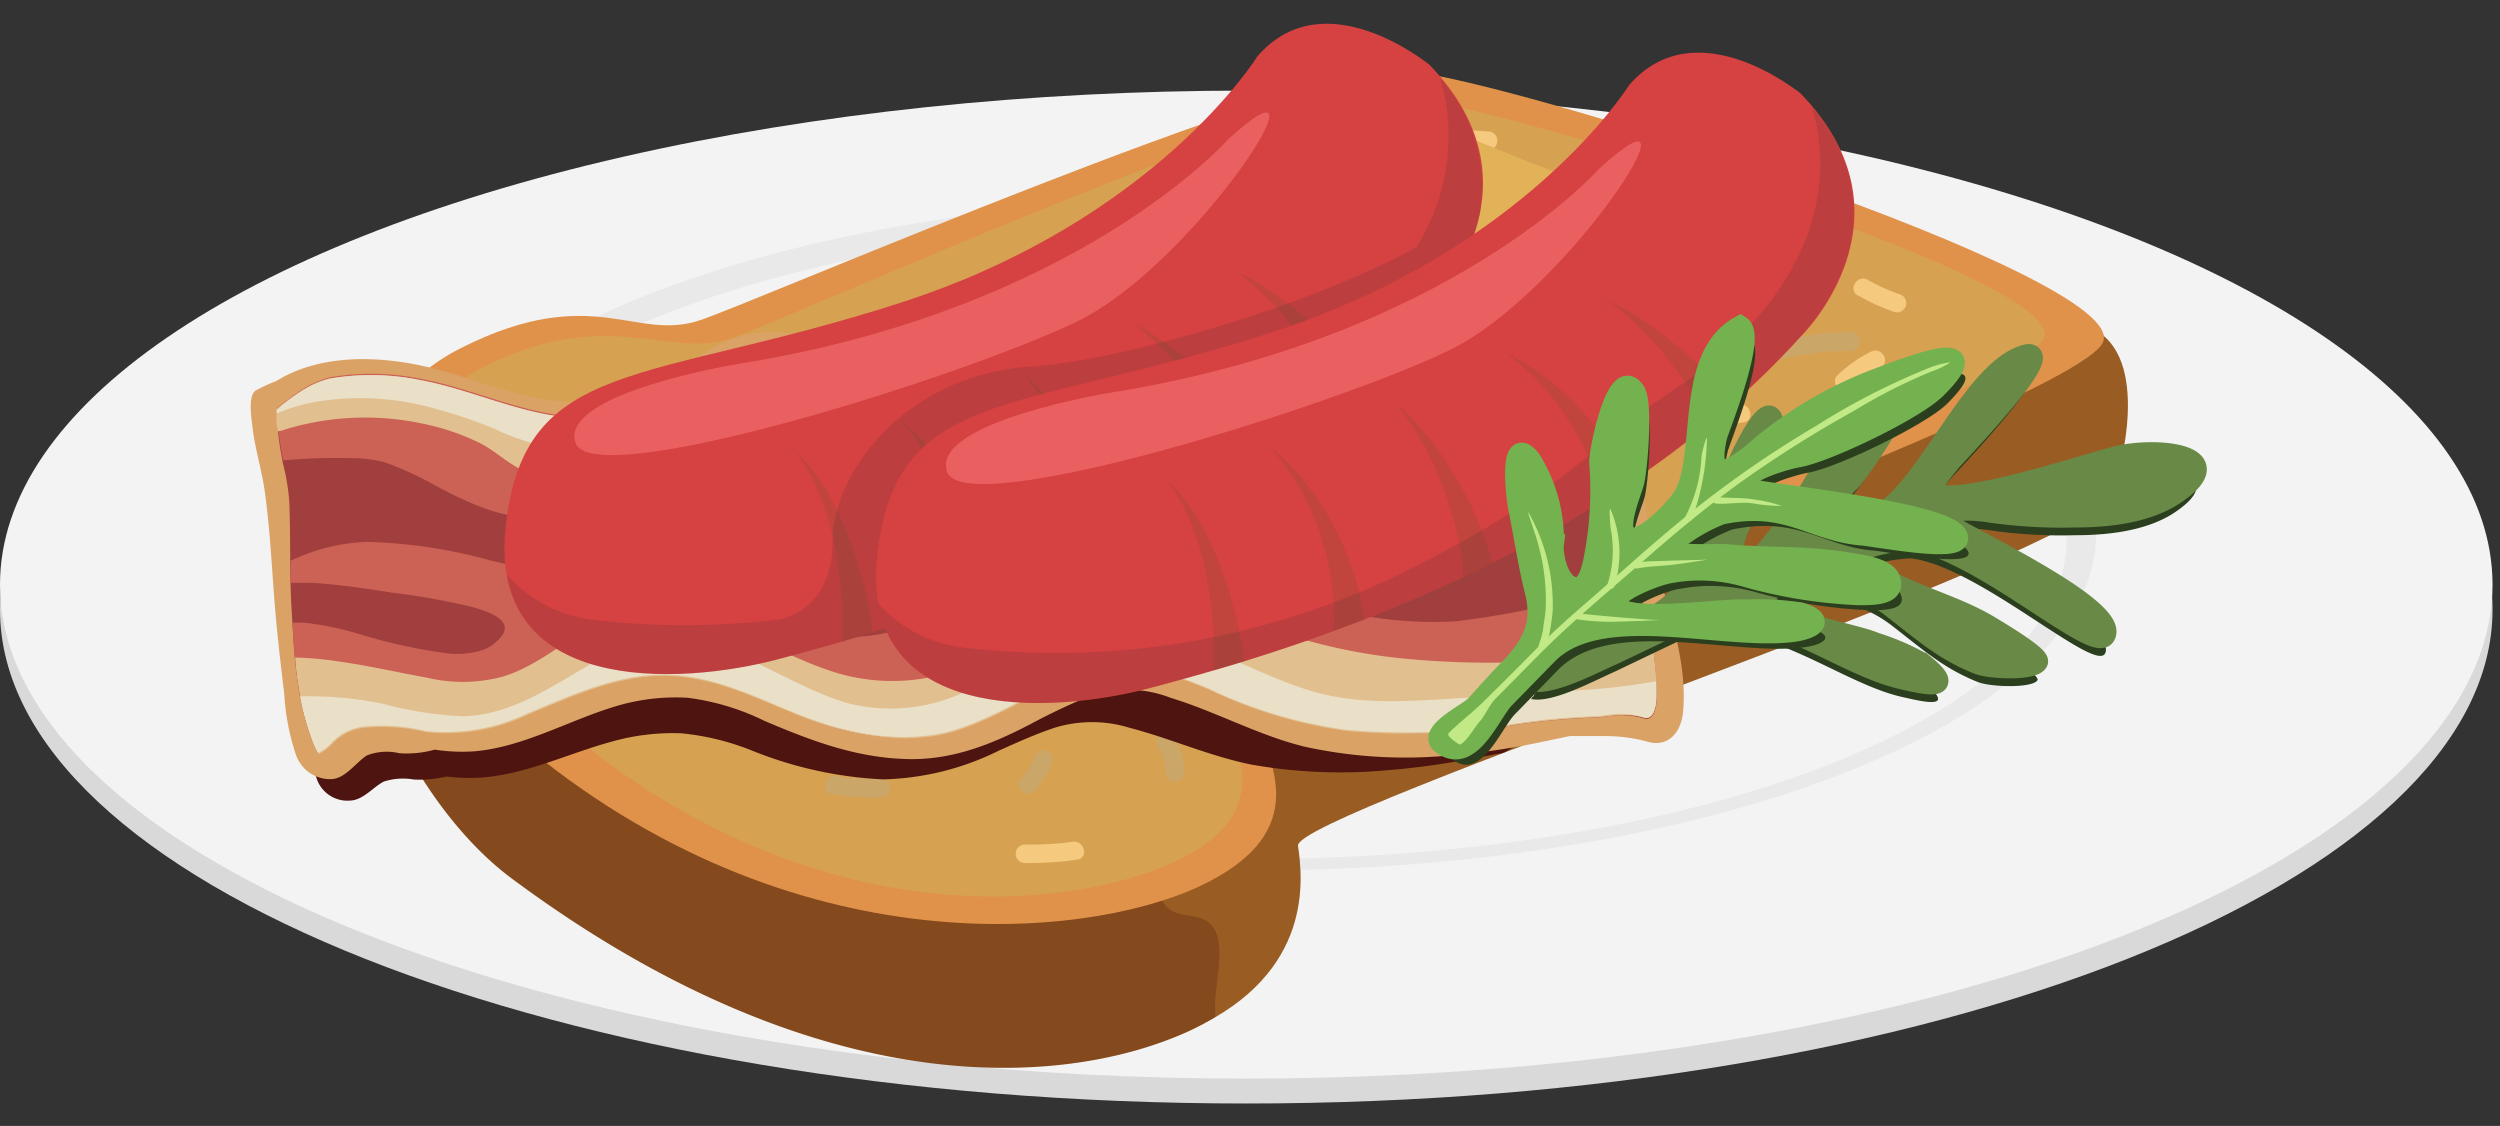 <svg xmlns="http://www.w3.org/2000/svg" viewBox="0 0 180.72 81.39"><rect x="0" y="0" width="180.72" height="81.39" fill="#333333" stroke="none"/><defs><style>.cls-1{isolation:isolate;}.cls-2{fill:#d9d9d9;}.cls-3{fill:#f3f3f3;}.cls-4{fill:#eae9e9;}.cls-5{fill:#995d24;}.cls-6{fill:#84491c;}.cls-7{fill:#e1924a;}.cls-8{fill:#d6a150;}.cls-9{fill:#cba669;}.cls-10{fill:#f5c97e;}.cls-11{fill:#e1b257;}.cls-12{fill:#4e140f;}.cls-13{fill:#dba266;}.cls-14{fill:#a03f3d;}.cls-15{fill:#cc6155;}.cls-16{fill:#e2bf8e;}.cls-17{fill:#eadfc7;}.cls-18{fill:#fff;}.cls-19{fill:#d64141;}.cls-20{opacity:0.3;}.cls-21{fill:#8f4b33;}.cls-22{fill:#ea6060;}.cls-23{fill:#332f33;opacity:0.15;mix-blend-mode:multiply;}.cls-24{fill:#2b3f1f;}.cls-25{fill:#698a46;stroke:#698a46;}.cls-25,.cls-26{stroke-miterlimit:10;stroke-width:1.5px;}.cls-26{fill:#74b250;stroke:#74b250;}.cls-27{fill:#c1ea86;}</style></defs><g class="cls-1"><g id="Layer_1" data-name="Layer 1"><path class="cls-2" d="M180.18,44.06c0,19.72-40.34,35.71-90.09,35.71S0,63.78,0,44.06,40.33,8.35,90.09,8.35,180.18,24.33,180.18,44.06Z"/><ellipse class="cls-3" cx="90.09" cy="42.26" rx="90.09" ry="35.71"/><path class="cls-4" d="M151.53,38.58C151.53,52,124,62.94,90.09,62.94S28.65,52,28.65,38.58s27.5-24.35,61.44-24.35S151.53,25.13,151.53,38.58Z"/><path class="cls-3" d="M149.39,39c0,12.76-26.55,23.11-59.3,23.11S30.78,51.79,30.78,39,57.33,15.92,90.09,15.92,149.39,26.27,149.39,39Z"/><path class="cls-5" d="M104,14c4.1,0,33.6,3.64,47.2,9.73,4.37,2,2.14,10.48,1.35,12.06-2.27,4.55-59.06,23-58.72,25.35S95,70.32,86.22,74.38c-8.26,3.82-26.08,6-49-11C26.56,55.45,19.63,32.84,30.9,27.2c9.5-4.75,17.82,6.47,22.57,4.77S96.2,14,104,14Z"/><path class="cls-6" d="M87.37,66.68c-.91-.71-2.39-.3-3.13-1.24-.89-1.12,0-2.06-1.25-3-2.43-1.87-5.23-1.47-8-1.62A12.74,12.74,0,0,1,66,56.72a47.37,47.37,0,0,0-11.51-8.93c-2.8-1.51-5.73-2.81-8.66-4-2.16-.9-4.58-1.52-6.71-2.52-3.43-1.61-4.25-6.08-6.28-8.94-1.36-1.9-2.51-3.1-4-3.69C20.31,35.8,27,56.08,37,63.51c22.91,17,40.73,14.82,49,11a19.93,19.93,0,0,0,1.85-1c0-.12,0-.25,0-.38C87.67,71.4,88.91,67.89,87.37,66.68Z"/><path class="cls-7" d="M101.14,5.1C107.28,5.1,154.39,20,152,24.78c-2.27,4.55-61.38,25.09-61,27.47s4.41,7.8-4.4,11.87c-8.27,3.81-30.19,6.1-50.2-11.53-9.06-8-14.33-21.84-3-27.47,9.49-4.75,12.55-.34,17.29-2S93.34,5.1,101.14,5.1Z"/><path class="cls-8" d="M100.24,6.85c5.71,0,49.69,13.25,47.49,17.64C145.61,28.69,88,48.82,88.33,51s4.73,7.54-3.46,11.31C77.19,65.85,58.23,68,39.65,51.7c-8.42-7.38-15-20-4.53-25.25,8.82-4.39,13.35-.45,17.76-2S93,6.85,100.24,6.85Z"/><path class="cls-5" d="M127.07,38.53c-2.87,1-5.3,2.77-8.15,3.75-3.27,1.14-6.82,1.7-10,2.93-2.76,1.08-5.32,2.25-8.09,3.42-1.81.77-7,3.1-7.89,2.94l-.21.69c-.43.83.72,4,1.74,4.63,2,1.33,3-.25,4.47-1.52,3.68-3.21,7.69-4.57,12.48-6.33s9.62-3.8,14.46-5.24C130,42.58,133.47,36.35,127.07,38.53Z"/><path class="cls-9" d="M40.85,31.87a19.52,19.52,0,0,0,3.57-.48c.85-.17.49-1.46-.36-1.29a18.22,18.22,0,0,1-3.21.43.67.67,0,0,0,0,1.34Z"/><path class="cls-9" d="M38.82,37.3a12.84,12.84,0,0,0,.48,2.89.67.67,0,0,0,1.29-.35,11.54,11.54,0,0,1-.43-2.54.67.67,0,0,0-1.34,0Z"/><path class="cls-9" d="M41.8,47.22l4.07.68c.85.14,1.21-1.15.36-1.3l-4.07-.67c-.85-.15-1.21,1.15-.36,1.29Z"/><path class="cls-9" d="M54.64,49.73a.67.67,0,0,0,0-1.34.67.67,0,0,0,0,1.34Z"/><path class="cls-9" d="M54.64,49.73a12.69,12.69,0,0,0,2.89-.25c.85-.19.49-1.49-.35-1.29a11.37,11.37,0,0,1-2.54.2.67.67,0,0,0,0,1.34Z"/><path class="cls-9" d="M60.12,57.39a19.37,19.37,0,0,0,3.57.25.67.67,0,0,0,0-1.34,17.36,17.36,0,0,1-3.22-.2c-.84-.16-1.2,1.14-.35,1.29Z"/><path class="cls-9" d="M74.89,57.09a9.27,9.27,0,0,0,1.2-2,.67.67,0,0,0-.47-.83.68.68,0,0,0-.82.47,8,8,0,0,1-1.06,1.65c-.49.72.67,1.39,1.15.68Z"/><path class="cls-9" d="M65.27,45.89a11.74,11.74,0,0,0,4-.71c.8-.3.46-1.6-.35-1.29a10.48,10.48,0,0,1-3.67.65.68.68,0,0,0,0,1.35Z"/><path class="cls-9" d="M53.74,38.42a6.4,6.4,0,0,0,2-.25c.82-.26.47-1.55-.36-1.29a5.28,5.28,0,0,1-1.63.2.67.67,0,0,0,0,1.34Z"/><path class="cls-9" d="M54.42,28.7a.67.67,0,0,0,0-1.34.67.67,0,0,0,0,1.34Z"/><path class="cls-9" d="M54.64,28.7h3.85a.67.67,0,0,0,0-1.34H54.64a.67.67,0,0,0,0,1.34Z"/><path class="cls-9" d="M69.24,33.57l1.36-2c.48-.72-.68-1.39-1.16-.67l-1.36,2c-.48.72.68,1.4,1.16.68Z"/><path class="cls-9" d="M66.13,23.25c1.34-.43,2.73-.7,4.07-1.13.82-.26.47-1.56-.36-1.29-1.34.43-2.73.69-4.07,1.13-.82.26-.47,1.56.36,1.29Z"/><path class="cls-9" d="M80,22.4l1.13,1.13a.66.66,0,0,0,.94,0,.68.68,0,0,0,0-1l-1.13-1.13a.66.66,0,0,0-.94,0,.68.68,0,0,0,0,.95Z"/><path class="cls-9" d="M83.68,53.92a3.47,3.47,0,0,1,.59,1.92.67.67,0,0,0,1.34,0,4.73,4.73,0,0,0-.77-2.6c-.46-.72-1.63-.05-1.16.68Z"/><path class="cls-9" d="M99.3,37.88a11.74,11.74,0,0,1,2.78-.84c.85-.17.49-1.46-.36-1.29a13,13,0,0,0-3.1,1c-.78.38-.09,1.54.68,1.16Z"/><path class="cls-9" d="M98.46,30c1.2-.47,2.4-.94,3.62-1.35.82-.28.47-1.57-.36-1.3-1.22.42-2.42.88-3.61,1.36-.8.32-.45,1.62.35,1.29Z"/><path class="cls-9" d="M90.1,16.92a14.48,14.48,0,0,0,3.32-1.2c.78-.38.1-1.54-.68-1.16a13.24,13.24,0,0,1-3,1.07c-.85.18-.49,1.47.36,1.29Z"/><path class="cls-9" d="M96.88,10.81a6.42,6.42,0,0,1,3.26.68c.81.32,1.15-1,.36-1.29a7.33,7.33,0,0,0-4-.68c-.85.17-.49,1.46.36,1.29Z"/><path class="cls-9" d="M108.57,15a9.06,9.06,0,0,0,3.73,1,.67.67,0,0,0,0-1.34,7.58,7.58,0,0,1-3-.82c-.78-.37-1.46.78-.68,1.16Z"/><path class="cls-9" d="M100.54,21.24a.67.67,0,0,0,0-1.34.67.67,0,0,0,0,1.34Z"/><path class="cls-9" d="M100.88,21.15a13.46,13.46,0,0,1,2.56-.84.67.67,0,0,0-.36-1.29,13.86,13.86,0,0,0-2.87,1c-.78.37-.1,1.53.67,1.16Z"/><path class="cls-9" d="M113.16,30l3.62-.67c.85-.17.49-1.47-.36-1.3-1.2.24-2.41.44-3.62.68-.85.17-.49,1.46.36,1.29Z"/><path class="cls-9" d="M112.71,36.37a14.07,14.07,0,0,0,2.65-1c.77-.38.09-1.54-.68-1.16a11.38,11.38,0,0,1-2.33.84.67.67,0,0,0,.36,1.3Z"/><path class="cls-9" d="M118.31,23.17c.51-.77,1.07-1.5,1.58-2.26s-.68-1.39-1.16-.68-1.07,1.5-1.58,2.26.68,1.39,1.16.68Z"/><path class="cls-9" d="M128.54,26a23.71,23.71,0,0,1,5.24-.65.67.67,0,0,0,0-1.34,25.18,25.18,0,0,0-5.6.7c-.84.2-.49,1.5.36,1.29Z"/><path class="cls-10" d="M50.17,52.87a18.39,18.39,0,0,1,3.16.91c.81.31,1.16-1,.36-1.3a19.13,19.13,0,0,0-3.17-.9c-.84-.17-1.2,1.12-.35,1.29Z"/><path class="cls-10" d="M61.31,52.35a11.15,11.15,0,0,1,3.23-1.29c.85-.18.49-1.47-.35-1.29a12.17,12.17,0,0,0-3.56,1.42.67.67,0,0,0,.68,1.16Z"/><path class="cls-10" d="M59,41.85a9.16,9.16,0,0,1,3-2.39c.77-.39.09-1.55-.68-1.16A10.08,10.08,0,0,0,58,40.9c-.54.66.4,1.62,1,1Z"/><path class="cls-10" d="M45.48,40.82A9.32,9.32,0,0,0,48.13,42a.67.67,0,0,0,.36-1.3,8,8,0,0,1-2.33-1.06c-.72-.47-1.4.69-.68,1.16Z"/><path class="cls-10" d="M47.36,35.91a17.29,17.29,0,0,0,2-.74.68.68,0,0,0,.24-.92.69.69,0,0,0-.92-.24,15.48,15.48,0,0,1-1.65.61c-.81.27-.46,1.57.36,1.29Z"/><path class="cls-10" d="M63,28.9c1-.26,1.93-.68,2.94-.9.85-.18.49-1.48-.36-1.29-1,.21-1.94.64-2.94.9A.67.67,0,0,0,63,28.9Z"/><path class="cls-10" d="M74.43,42.86a5.22,5.22,0,0,0,3.91.74c.85-.15.49-1.44-.36-1.29a3.87,3.87,0,0,1-2.87-.61c-.71-.5-1.38.66-.68,1.16Z"/><path class="cls-10" d="M74.09,62.39a24.05,24.05,0,0,0,3.79-.25c.86-.13.49-1.42-.35-1.29a22,22,0,0,1-3.44.2.67.67,0,0,0,0,1.34Z"/><path class="cls-10" d="M80.77,51.43a5.43,5.43,0,0,1,1-1.22.67.67,0,0,0-1-1,6.88,6.88,0,0,0-1.24,1.5.67.67,0,0,0,.25.91.66.66,0,0,0,.91-.24Z"/><path class="cls-10" d="M89.46,44.53a.67.67,0,0,0,0-1.34.67.67,0,0,0,0,1.34Z"/><path class="cls-10" d="M89.64,44.51c1.51-.22,3-.47,4.53-.68.85-.13.48-1.42-.36-1.3l-4.52.68c-.86.12-.49,1.42.35,1.3Z"/><path class="cls-10" d="M90.82,32.77H92.4a.67.67,0,0,0,0-1.34H90.82a.67.67,0,0,0,0,1.34Z"/><path class="cls-10" d="M75.85,31.39a13,13,0,0,0,3.1-1c.78-.38.1-1.54-.68-1.16a11.6,11.6,0,0,1-2.78.84c-.84.17-.48,1.46.36,1.29Z"/><path class="cls-10" d="M87.77,23.63l2.71-1.35c.78-.39.1-1.55-.68-1.16l-2.71,1.36c-.77.38-.09,1.54.68,1.15Z"/><path class="cls-10" d="M77.82,18.43a19.6,19.6,0,0,1,2.71-1.8c.77-.4.09-1.56-.67-1.16a18.36,18.36,0,0,0-2.72,1.81c-.68.51,0,1.67.68,1.15Z"/><path class="cls-10" d="M86,14.82a4.34,4.34,0,0,0,1.92.31.67.67,0,0,0,0-1.34,3,3,0,0,1-1.24-.13A.67.67,0,0,0,86,14.82Z"/><path class="cls-10" d="M91.5,11.74a4.43,4.43,0,0,1,1.4.2c.83.27,1.18-1,.36-1.29a5.81,5.81,0,0,0-1.76-.25.67.67,0,0,0,0,1.34Z"/><path class="cls-10" d="M100.54,16.49c.54,0,1,.21,1.59.23a.68.68,0,0,0,0-1.35c-.54,0-1-.21-1.59-.22a.67.67,0,0,0,0,1.34Z"/><path class="cls-10" d="M97.61,25.08a8.27,8.27,0,0,0,2.43-.25c.83-.25.48-1.55-.35-1.29a6.94,6.94,0,0,1-2.08.2.67.67,0,0,0,0,1.34Z"/><path class="cls-10" d="M108.23,25.31a.67.67,0,0,0,0-1.34.67.67,0,0,0,0,1.34Z"/><path class="cls-10" d="M108.57,25.22a7.26,7.26,0,0,1,2.1-1.29.67.67,0,0,0-.35-1.3,8.5,8.5,0,0,0-2.43,1.43c-.71.48,0,1.65.68,1.16Z"/><path class="cls-10" d="M105.63,33.36l2.72-2c.68-.51,0-1.68-.68-1.16l-2.72,2c-.68.51,0,1.68.68,1.16Z"/><path class="cls-10" d="M105,40.14a8,8,0,0,1,1.65-.84c.82-.27.47-1.57-.35-1.29a8.4,8.4,0,0,0-2,1c-.72.48,0,1.64.67,1.16Z"/><path class="cls-10" d="M121.35,31a30.93,30.93,0,0,0,4.7-.47c.85-.14.49-1.44-.36-1.3a27.51,27.51,0,0,1-4.34.43.67.67,0,0,0,0,1.34Z"/><path class="cls-10" d="M133.33,28.25a.67.67,0,0,0,0-1.34.67.67,0,0,0,0,1.34Z"/><path class="cls-10" d="M133.81,28.05a8.42,8.42,0,0,1,2.12-1.48c.77-.39.09-1.54-.68-1.15a9.47,9.47,0,0,0-2.39,1.68c-.62.61.33,1.56.95.95Z"/><path class="cls-10" d="M123.27,22.73a5.76,5.76,0,0,0,1.49-1c.62-.6-.33-1.55-1-.95a4.52,4.52,0,0,1-1.22.8.67.67,0,1,0,.68,1.16Z"/><path class="cls-10" d="M134.35,21.37a13.73,13.73,0,0,0,2.65,1.2.67.67,0,0,0,.35-1.29A13.13,13.13,0,0,1,135,20.22c-.77-.4-1.45.76-.68,1.15Z"/><path class="cls-10" d="M115.69,14.91a11,11,0,0,1,2.54.43.67.67,0,0,0,.36-1.3,12.45,12.45,0,0,0-2.9-.47.67.67,0,0,0,0,1.34Z"/><path class="cls-10" d="M114.45,19.11l1.36-.68a.67.67,0,1,0-.68-1.15l-1.36.67a.69.69,0,0,0-.24.92.68.68,0,0,0,.92.24Z"/><path class="cls-10" d="M104,10.36a19.64,19.64,0,0,0,3.57.48.67.67,0,0,0,0-1.34,18.34,18.34,0,0,1-3.21-.43c-.84-.17-1.2,1.12-.36,1.29Z"/><path class="cls-11" d="M121.57,15.37c-3.71-1.32-7.34-2.19-11.08-3.67-4-1.6-6.85-3.06-11.3-2.89-3.28.13-7.47.88-10.35,2.54-3.59,2.08-6.7,4.83-10.68,6.22-3.48,1.21-7.6,1.59-10.63,3.9l-2,.23C65.4,24.65,51.39,22.88,54,30c1.33,3.64,8.62,2.66,11.53,2.27a32.25,32.25,0,0,0,13.07-4.2,39.59,39.59,0,0,1,26.05-5.72c7.3,1.06,17.29,7.17,23,0C131,18.06,125,16.58,121.57,15.37Z"/><path class="cls-12" d="M114.21,50.92c1.37.28-.93,1.45-.79.39.39-2.79,1.54-3.83.78-6.45a30.54,30.54,0,0,1-.85-5.54c-.13-1.48.06-3,0-4.43,0-.74-.36-2-1.52-1.85a3.81,3.81,0,0,0-1.43.83c-1.32.23-2.65.33-4,.49a40,40,0,0,0-5.23,1.18c-3,.76-6.34,1.5-9.4.92-4.85-.93-8.38-6.24-13.92-4.72A40.33,40.33,0,0,0,74,33.23a30.16,30.16,0,0,1-5.13,1.58c-3.25.63-6.77-1.11-9.68-2a12.68,12.68,0,0,0-4.08-.66,9.71,9.71,0,0,0-4.24,1.24c-1.24.65-2.37,1.41-3.66,2a13.34,13.34,0,0,1-5.21.94c-3.59,0-6.91-1.44-10.38-2-3.08-.49-6.69-.47-9.48,1a12,12,0,0,0-1.36.54c-.6.27-.34,1.65-.3,2.07.13,1.22.56,2.4.74,3.61.34,2.3.38,4.68.57,7,.13,1.52.31,3,.49,4.55a10.67,10.67,0,0,0,.67,3.34,2.35,2.35,0,0,0,2.4,1.43c.92-.05,1.66-1,2.39-1.37a4.53,4.53,0,0,1,2.17-.15,8.15,8.15,0,0,0,2.36-.22l0,0a13.71,13.71,0,0,0,2.65.07c3.23-.27,6.26-1.77,9.34-2.6a16.18,16.18,0,0,1,5-.59,18.45,18.45,0,0,1,5.13,1.26,28.86,28.86,0,0,0,9.46,2.07,19.84,19.84,0,0,0,8.38-2.09c1.3-.58,2.59-1.17,4-1.64a9.19,9.19,0,0,1,5.42,0c3,.78,5.77,2.05,8.86,2.67a36.92,36.92,0,0,0,9.52.42,57,57,0,0,0,6.39-.86l1.86-.35c.83,0,1.92-1.35,2.75-1.36C112,53.13,113.27,50.73,114.21,50.92Z"/><path class="cls-13" d="M119.18,53.64c1.49.37,2.35-.78,2.48-2.14.35-3.54-1-7.2-1.89-10.55a45.65,45.65,0,0,1-1.06-7.08c-.18-1.89,0-3.77-.15-5.64-.07-.95-.43-2.55-1.68-2.38-.56.07-1.11.69-1.53,1-1.42.28-2.86.4-4.29.58a36.29,36.29,0,0,0-5.63,1.43c-3.2.93-6.82,1.83-10.14,1-5.27-1.24-9.21-8.06-15.17-6.19A38.48,38.48,0,0,0,76,25.59a28.67,28.67,0,0,1-5.51,1.95C67,28.3,63.1,26,59.94,24.84A11.87,11.87,0,0,0,55.51,24,9.08,9.08,0,0,0,51,25.47c-1.32.81-2.52,1.76-3.9,2.46a12.23,12.23,0,0,1-5.62,1.13c-3.89-.06-7.51-1.92-11.27-2.68-3.35-.68-7.24-.69-10.23,1.16a12.7,12.7,0,0,0-1.46.67c-.64.34-.33,2.1-.27,2.64.17,1.55.66,3.06.88,4.61.42,2.94.53,6,.79,8.93.17,1.94.4,3.87.63,5.8a16.71,16.71,0,0,0,.81,4.27,2.61,2.61,0,0,0,2.63,1.86c1-.06,1.77-1.24,2.55-1.72a4,4,0,0,1,2.34-.15,7.59,7.59,0,0,0,2.55-.26l0,0a13,13,0,0,0,2.87.12c3.49-.3,6.73-2.18,10-3.19a15,15,0,0,1,5.4-.68,17.6,17.6,0,0,1,5.56,1.67c3.36,1.43,6.59,2.66,10.28,2.76,3.28.1,6.17-1.07,9-2.55a45.55,45.55,0,0,1,4.23-2,8.53,8.53,0,0,1,5.87.13c3.27,1,6.29,2.69,9.64,3.52a34,34,0,0,0,10.31.66,53.32,53.32,0,0,0,6.88-1l2-.42c.9,0,1.79,0,2.69,0A11.43,11.43,0,0,1,119.18,53.64Z"/><path class="cls-14" d="M97.33,52.79a33.77,33.77,0,0,1-10-3c-2.88-1.2-6.27-2.33-9.34-1.12s-5.85,3.16-9,4.13c-3.55,1.09-7.58.4-10.95-1s-6.45-3.08-10.16-3c-3.45,0-6.6,1.5-9.72,2.78a13.7,13.7,0,0,1-7.41,1.29,13.39,13.39,0,0,0-4.19-.34A3.75,3.75,0,0,0,24,53.72a3.37,3.37,0,0,1-1,.75,5.49,5.49,0,0,1-.37-.77c-1.22-3-1.36-6.42-1.55-9.63-.16-2.61-.06-5.21-.17-7.81a15.4,15.4,0,0,0-.44-2.69A22.07,22.07,0,0,1,20,29.62l.16-.13a13.82,13.82,0,0,1,2-1.43,7.26,7.26,0,0,1,1.63-.67,17.76,17.76,0,0,1,6.69.12c3.31.63,6.39,2.09,9.73,2.58a14.16,14.16,0,0,0,9.12-1.76,32.29,32.29,0,0,1,4.08-2.23,8.59,8.59,0,0,1,5.77,0c3.21.94,6.16,2.57,9.58,2.59,3.14,0,6.49-1.63,9.28-2.95,1.64-.78,3.27-1.51,5.12-1.11a11.62,11.62,0,0,1,4.31,2.34c2.32,1.75,4.41,3.65,7.23,4.59,3.31,1.12,7.19.48,10.46-.46,2-.56,3.82-1.48,5.8-2,.64-.17,1.27-.35,1.9-.54,1-.24,1.95-.37,2.91-.67.44-.14.79-.56,1.23-.75a9.42,9.42,0,0,1-.24,1.92,24.26,24.26,0,0,0,.1,5.11,50.24,50.24,0,0,0,1.88,9.5,22.17,22.17,0,0,1,1,7c0,.47-.19,1.44-.87,1.28a5.78,5.78,0,0,0-1.7-.25,13.23,13.23,0,0,0-1.53.16,50.69,50.69,0,0,0-7.07.7A49.64,49.64,0,0,1,97.33,52.79Z"/><path class="cls-15" d="M118.86,51.88c.68.16.85-.81.87-1.28a22.17,22.17,0,0,0-1-7c-.13-.45-.26-.91-.38-1.36-1.1.17-2.19.4-3.28.67a60.94,60.94,0,0,1-9.8,2,28.46,28.46,0,0,1-9.58-1.08c-1.47-.41-2.91-.89-4.33-1.41a33.27,33.27,0,0,0-5-1.74c-3.07-.58-5.83.58-8.72,1.44a17.36,17.36,0,0,1-4.15.83,5.27,5.27,0,0,1-2.3-.27c-2.9-1.26.27-5.09,1.54-6.32,2.36-2.31,6.12-4.79,9.58-3.73,2.76.85,4.67,3.15,7.12,4.54a12.27,12.27,0,0,0,4.89,1.41,29.66,29.66,0,0,0,5.73.08c5.81-.54,11.21-2.87,16.84-4.21,0-.13,0-.26,0-.39a24.26,24.26,0,0,1-.1-5.11,9.42,9.42,0,0,0,.24-1.92c-.44.19-.79.61-1.23.75-1,.3-1.94.43-2.91.67-.63.19-1.26.37-1.9.54-2,.54-3.82,1.46-5.8,2-3.27.94-7.15,1.58-10.46.46-2.82-.94-4.91-2.84-7.23-4.59a11.62,11.62,0,0,0-4.31-2.34c-1.85-.4-3.48.33-5.12,1.11-2.79,1.32-6.14,3-9.28,2.95-3.42,0-6.37-1.65-9.58-2.59a8.59,8.59,0,0,0-5.77,0,32.29,32.29,0,0,0-4.08,2.23,14.16,14.16,0,0,1-9.12,1.76c-3.34-.49-6.42-1.95-9.73-2.58a17.76,17.76,0,0,0-6.69-.12,7.26,7.26,0,0,0-1.63.67,13.82,13.82,0,0,0-2,1.43l-.16.13a21.79,21.79,0,0,0,.44,3.77,42,42,0,0,1,4.88-.16,9.39,9.39,0,0,1,2.53.32,24.08,24.08,0,0,1,3.68,1.71c2.22,1.16,4.73,2.4,7.32,2.24a23.37,23.37,0,0,0,4.29-.82c3.17-.8,7-3.92,10.13-4.81s8.4.41,11.33,2.17c1.15.68,2.27,2.09,1.15,3.23s-3.63.52-5,.42c-5.9-.42-11,3.85-16.84,4a35.26,35.26,0,0,1-8.73-1.13,36.38,36.38,0,0,0-8.78-1.28A14.11,14.11,0,0,0,21,40.54c0,.53,0,1.06,0,1.59.53,0,1.07,0,1.6,0,1.86.13,3.74.39,5.58.69a51.23,51.23,0,0,1,6,1.07c.7.21,2.81.77,2.2,1.92A3,3,0,0,1,34.86,47a6.14,6.14,0,0,1-2.52.23,39.3,39.3,0,0,1-6.68-1.49,23.37,23.37,0,0,0-3.12-.66,6.36,6.36,0,0,0-1.38-.06,27.83,27.83,0,0,0,1.5,8.65,5.49,5.49,0,0,0,.37.77,3.37,3.37,0,0,0,1-.75,3.75,3.75,0,0,1,2.58-1.18,13.39,13.39,0,0,1,4.19.34,13.7,13.7,0,0,0,7.41-1.29c3.12-1.28,6.27-2.76,9.72-2.78,3.71,0,6.82,1.69,10.16,3s7.4,2.07,10.95,1c3.17-1,5.94-2.91,9-4.13s6.46-.08,9.34,1.12a33.77,33.77,0,0,0,10,3,49.64,49.64,0,0,0,11.23-.3,50.69,50.69,0,0,1,7.07-.7,13.23,13.23,0,0,1,1.53-.16A5.78,5.78,0,0,1,118.86,51.88ZM60.52,46a15.36,15.36,0,0,1-4-.55A4.37,4.37,0,0,1,54.07,44a1.94,1.94,0,0,1,.27-2.29c1-1.37,2.87-1.64,4.49-1.74a15.31,15.31,0,0,1,6.3.77A4,4,0,0,1,67,42.19a2,2,0,0,1,.54,1.25,1.75,1.75,0,0,1-1,1.43A11.62,11.62,0,0,1,60.52,46Z"/><path class="cls-16" d="M20.39,31.12a17,17,0,0,1,1.86-.5,19.93,19.93,0,0,1,8.56.06,16.78,16.78,0,0,1,4,1.41c1.26.67,2.3,1.83,3.73,2.15,3.15.71,6.45-.33,9.3-1.68,2.65-1.25,5.34-2.9,8.38-2.82s5.45,1.39,8.13,2.38a10.46,10.46,0,0,0,4.3.8,14.21,14.21,0,0,0,4.81-1.38c2.83-1.27,5.73-2.8,8.92-1.95,2.84.75,5,2.87,7.5,4.23,3.33,1.78,7,1.67,10.7,1.49a65.16,65.16,0,0,0,16.15-3,19.84,19.84,0,0,1,0-3.27,9.42,9.42,0,0,0,.24-1.92c-.44.19-.79.61-1.23.75-1,.3-1.94.43-2.91.67-.63.19-1.26.37-1.9.54-2,.54-3.82,1.46-5.8,2-3.27.94-7.15,1.58-10.46.46-2.82-.94-4.91-2.84-7.23-4.59a11.62,11.62,0,0,0-4.31-2.34c-1.85-.4-3.48.33-5.12,1.11-2.79,1.32-6.14,3-9.28,2.95-3.42,0-6.37-1.65-9.58-2.59a8.59,8.59,0,0,0-5.77,0,32.29,32.29,0,0,0-4.08,2.23,14.16,14.16,0,0,1-9.12,1.76c-3.34-.49-6.42-1.95-9.73-2.58a17.76,17.76,0,0,0-6.69-.12,7.26,7.26,0,0,0-1.63.67,13.82,13.82,0,0,0-2,1.43l-.16.13c0,.54,0,1.06.11,1.58Z"/><path class="cls-17" d="M23.13,29a19.63,19.63,0,0,1,8.38.56,35.51,35.51,0,0,1,4.15,1.4,17.27,17.27,0,0,0,4.73,1.5c3.24.36,6.27-.8,9.11-2.25s5.55-3.37,8.81-3.22c2.92.14,5.68,1.56,8.49,2.28,3.11.79,6-.1,8.87-1.24,2.46-1,5.23-2.11,7.94-1.59,2.37.45,4.25,2.1,6.06,3.59,2.15,1.76,4.36,3.4,7.24,3.57a24,24,0,0,0,5.47-.44l5.22-.92a45.57,45.57,0,0,0,9.1-2.27c0-.31,0-.61.07-.92a9.42,9.42,0,0,0,.24-1.92c-.44.19-.79.61-1.23.75-1,.3-1.94.43-2.91.67-.63.19-1.26.37-1.9.54-2,.54-3.82,1.46-5.8,2-3.27.94-7.15,1.58-10.46.46-2.82-.94-4.91-2.84-7.23-4.59a11.62,11.62,0,0,0-4.31-2.34c-1.85-.4-3.48.33-5.12,1.11-2.79,1.32-6.14,3-9.28,2.95-3.42,0-6.37-1.65-9.58-2.59a8.59,8.59,0,0,0-5.77,0,32.29,32.29,0,0,0-4.08,2.23,14.16,14.16,0,0,1-9.12,1.76c-3.34-.49-6.42-1.95-9.73-2.58a17.76,17.76,0,0,0-6.69-.12,7.26,7.26,0,0,0-1.63.67,13.82,13.82,0,0,0-2,1.43l-.16.13c0,.09,0,.18,0,.28A12.59,12.59,0,0,1,23.13,29Z"/><path class="cls-16" d="M118.86,51.88c.68.16.85-.81.87-1.28a18.84,18.84,0,0,0-.3-4.05,29.88,29.88,0,0,1-5.22,1,62.25,62.25,0,0,1-11.9.13A41.22,41.22,0,0,1,93.45,46c-3.21-1-6.54-2.28-9.92-2.41-5.88-.23-10.35,4-15.83,5.27a14.08,14.08,0,0,1-8.17-.54c-2.82-1-5.42-2.59-8.26-3.54a12.38,12.38,0,0,0-4.53-.81,8.92,8.92,0,0,0-3.8,1.2c-2.2,1.23-4.16,3-6.59,3.74a11.21,11.21,0,0,1-5.52.07c-2.11-.38-4.2-.86-6.32-1.16a25.36,25.36,0,0,0-3.17-.29,21.85,21.85,0,0,0,1.32,6.22,5.49,5.49,0,0,0,.37.77,3.37,3.37,0,0,0,1-.75,3.75,3.75,0,0,1,2.58-1.18,13.39,13.39,0,0,1,4.19.34,13.7,13.7,0,0,0,7.41-1.29c3.12-1.28,6.27-2.76,9.72-2.78,3.71,0,6.82,1.69,10.16,3s7.4,2.07,10.95,1c3.17-1,5.94-2.91,9-4.13s6.46-.08,9.34,1.12a33.77,33.77,0,0,0,10,3,49.64,49.64,0,0,0,11.23-.3,50.69,50.69,0,0,1,7.07-.7,13.23,13.23,0,0,1,1.53-.16A5.78,5.78,0,0,1,118.86,51.88Z"/><path class="cls-17" d="M118.86,51.88c.68.16.85-.81.87-1.28s0-.89,0-1.36a45.59,45.59,0,0,1-5.33.64c-3.31.24-6.64.44-10,.66-3.15.19-6.43.35-9.5-.56-2.78-.81-5.33-2.21-8-3.21a13.34,13.34,0,0,0-9-.48c-2.84.93-5.37,2.54-8.11,3.7a12.53,12.53,0,0,1-8.43.86c-3.24-.93-6.07-2.9-9.26-4a10.34,10.34,0,0,0-5.25-.57,14.17,14.17,0,0,0-4.39,1.86c-2.79,1.63-5.6,3.53-8.94,3.64a26.49,26.49,0,0,1-5.73-.88,26.34,26.34,0,0,0-6.1-.56,17.22,17.22,0,0,0,.93,3.32,5.49,5.49,0,0,0,.37.77,3.37,3.37,0,0,0,1-.75,3.75,3.75,0,0,1,2.58-1.18,13.39,13.39,0,0,1,4.19.34,13.7,13.7,0,0,0,7.41-1.29c3.12-1.28,6.27-2.76,9.72-2.78,3.71,0,6.82,1.69,10.16,3s7.4,2.07,10.95,1c3.17-1,5.94-2.91,9-4.13s6.46-.08,9.34,1.12a33.77,33.77,0,0,0,10,3,49.64,49.64,0,0,0,11.23-.3,50.69,50.69,0,0,1,7.07-.7,13.23,13.23,0,0,1,1.53-.16A5.78,5.78,0,0,1,118.86,51.88Z"/><path class="cls-18" d="M96.21,35.43a43.2,43.2,0,0,1-7.39-3.77c-2.21-1.3-4.67-2.77-7.21-3.25-2.37-.44-4.36.6-6.4,1.62A20.49,20.49,0,0,1,72,31.39a35.53,35.53,0,0,1-3.54.52c-.82.16-.24,1.2.23,1.41,2.08,1,4.3.27,6.36-.44A16.65,16.65,0,0,1,82,31.75,10.09,10.09,0,0,1,85.21,33c1.2.57,2.37,1.15,3.59,1.67a19,19,0,0,0,7.54,1.6C96.93,36.21,96.55,35.55,96.21,35.43Z"/><path class="cls-18" d="M61,32.86c.51-.53-.11-1.45-.54-1.79a4.67,4.67,0,0,0-1.39-.74,2.72,2.72,0,0,0-1-.24,6.53,6.53,0,0,0-.9-.09c-1-.06-1.26.78-.86,1.58a3.17,3.17,0,0,0,2,1.69,1.84,1.84,0,0,0,.4.06A2.17,2.17,0,0,0,61,32.86Z"/><path class="cls-19" d="M90.89,4.08s-7.32,11.84-25.78,17.8S37.93,25.77,36.56,38,49,49.6,56.38,47.62s31.6-8.4,47-25.46c0,0,8.65-8.5-.07-17.5C103.27,4.66,95.75-1.56,90.89,4.08Z"/><g class="cls-20"><path class="cls-21" d="M63.07,45.72s0-.07,0-.18,0,0,0-.2c-.07-.41-.17-1-.31-1.68-.08-.34-.15-.71-.25-1.1s-.2-.8-.33-1.22-.25-.85-.39-1.28-.31-.88-.47-1.31-.35-.86-.53-1.28-.38-.82-.59-1.21-.41-.75-.63-1.08-.42-.65-.62-.93l-.59-.73a5.43,5.43,0,0,0-.49-.53l-.44-.45s.14.18.37.51a6.54,6.54,0,0,1,.4.59l.45.8c.16.3.3.64.46,1s.29.74.44,1.13.25.81.39,1.23.21.86.31,1.29.19.87.25,1.31.14.85.19,1.27.09.81.12,1.19.05.74.08,1.07c0,.67,0,1.22,0,1.6v.43c0,.1,0,.45,0,.45Z"/><path class="cls-21" d="M71.72,42.71s0-.06,0-.18,0,.1,0-.11c-.06-.42-.17-1-.34-1.69-.08-.35-.19-.71-.31-1.1s-.25-.79-.4-1.2-.31-.83-.51-1.24l-.29-.63c-.1-.21-.21-.41-.32-.62-.2-.41-.45-.81-.68-1.2s-.5-.75-.74-1.1-.52-.67-.76-1c-.13-.15-.24-.3-.37-.44s-.25-.26-.36-.39-.45-.48-.65-.66l-.53-.48L65,30.28l.4.48.45.54c.17.22.33.48.52.75l.3.43c.1.15.19.32.28.48a11.51,11.51,0,0,1,.58,1c.18.37.39.75.54,1.15s.33.81.47,1.23c.07.21.14.41.2.62l.18.62c.12.41.2.83.29,1.23s.15.78.2,1.15.09.72.12,1c.06.64.07,1.17.07,1.54,0,.18,0,.32,0,.4s0,.55,0,.55Z"/><path class="cls-21" d="M81,38.61l0-.18a.93.93,0,0,0,0-.13c-.12-.37-.29-.9-.53-1.52-.11-.31-.25-.65-.39-1s-.32-.71-.48-1.08-.37-.76-.57-1.14-.41-.76-.64-1.14-.44-.74-.69-1.1c-.11-.18-.23-.35-.35-.53l-.37-.5-.35-.48-.37-.44a9.25,9.25,0,0,0-.68-.79l-.6-.65c-.2-.17-.36-.33-.5-.46l-.43-.4.36.47.41.53.48.72c.18.26.36.56.54.87l.28.49.26.51.27.54c.09.18.17.37.26.56.17.37.33.76.48,1.15s.28.79.42,1.18.24.77.35,1.15.21.73.29,1.08.15.68.21,1c.13.61.2,1.12.25,1.47,0,.17,0,.31,0,.39s0,.47,0,.47Z"/><path class="cls-21" d="M90.94,32.81l-.07-.16-.06-.13c-.17-.34-.41-.82-.74-1.37s-.74-1.17-1.21-1.82c-.24-.31-.48-.64-.75-.95l-.4-.48-.43-.46a12.34,12.34,0,0,0-.88-.89c-.29-.29-.61-.54-.9-.8s-.6-.47-.89-.69l-.41-.31-.41-.26L83.08,24l-.57-.31L82,23.46l.44.35.5.4c.19.16.39.36.62.56l.34.32c.12.11.23.24.35.36s.5.51.73.81a10.91,10.91,0,0,1,.72.9c.23.31.47.63.68,1l.33.5c.09.17.19.34.29.51.2.33.37.67.54,1A18.93,18.93,0,0,1,88.37,32c.21.55.35,1,.44,1.33,0,.16.08.28.1.35s.08.44.08.44Z"/><path class="cls-21" d="M98.47,27l-.09-.11-.15-.18c-.21-.26-.52-.62-.91-1s-.85-.88-1.36-1.37-1.07-1-1.65-1.45-1.17-.92-1.73-1.32c-.28-.2-.57-.38-.83-.56L91,20.5c-.47-.29-.88-.51-1.16-.65l-.44-.24.39.32c.25.19.6.48,1,.85.21.18.42.38.64.6s.47.44.7.69c.47.49.95,1,1.4,1.58s.9,1.12,1.29,1.66.73,1.06,1,1.51.5.83.65,1.1l.16.3c0,.07.12.25.12.25Z"/></g><path class="cls-22" d="M88.76,10.09S77.94,22.38,53.39,26.3c0,0-13,2.11-11.79,5.71s27.59-4.62,36.2-8.74S97.05,2.5,88.76,10.09Z"/><path class="cls-23" d="M36.64,41.54c1.48,8.53,13.14,7.85,19.76,6.08,7.44-2,31.61-8.4,47-25.46a14.69,14.69,0,0,0,3.28-5.53v0a11.8,11.8,0,0,0,.37-1.53.69.69,0,0,1,0-.13.77.77,0,0,1,0-.15c0-.36.07-.67.09-.88a.37.37,0,0,1,0-.11v-.09a.62.62,0,0,0,0-.09,11.6,11.6,0,0,0-3.05-8,11.8,11.8,0,0,1,.5,2.22,15.24,15.24,0,0,1-2.2,10c-7.34,4.09-21.19,8.2-27.86,8.63-9,.57-14.34,7.6-14.34,12.64,0,4.83-3.49,5.56-3.77,5.62h0a55.58,55.58,0,0,1-13.88,0A9.86,9.86,0,0,1,36.64,41.54Z"/><path class="cls-19" d="M117.75,6.17S110.43,18,92,24,64.79,27.87,63.42,40.09,75.81,51.7,83.24,49.71s31.61-8.39,47-25.45c0,0,8.64-8.5-.08-17.51C130.13,6.75,122.62.53,117.75,6.17Z"/><g class="cls-20"><path class="cls-21" d="M89.93,47.81s0-.07,0-.18a1.88,1.88,0,0,0,0-.2c-.06-.41-.17-1-.31-1.67-.08-.35-.15-.72-.25-1.11s-.2-.8-.32-1.22-.26-.85-.4-1.28-.31-.87-.46-1.31-.35-.86-.54-1.28-.38-.82-.59-1.2-.4-.76-.63-1.09-.41-.65-.62-.92l-.58-.74a6.72,6.72,0,0,0-.5-.53l-.43-.45.36.51a5.94,5.94,0,0,1,.4.59l.45.8c.16.3.3.64.47,1s.28.74.43,1.13.26.82.39,1.23.22.86.32,1.29.18.87.25,1.31.13.85.18,1.27.09.81.12,1.19.06.74.08,1.07c0,.67,0,1.22,0,1.6V48c0,.1,0,.45,0,.45Z"/><path class="cls-21" d="M98.58,44.8s0-.06,0-.17,0,.09,0-.12c-.06-.42-.17-1-.34-1.69-.08-.34-.19-.71-.3-1.1s-.26-.78-.41-1.19-.31-.84-.51-1.25c-.09-.21-.19-.42-.29-.63s-.21-.41-.32-.62a12.63,12.63,0,0,0-.68-1.19c-.22-.4-.5-.75-.74-1.11s-.51-.67-.76-1l-.36-.44-.37-.38c-.24-.25-.44-.48-.65-.67l-.53-.48-.46-.41.39.48.45.55c.17.21.33.47.53.74l.29.43c.1.15.19.32.29.48.19.33.4.67.58,1.05a12.35,12.35,0,0,1,.53,1.16,12.81,12.81,0,0,1,.47,1.22l.21.62c0,.21.11.42.17.63.13.4.2.82.29,1.22s.15.78.2,1.15.1.72.12,1c.06.64.07,1.17.07,1.54,0,.18,0,.32,0,.4s0,.56,0,.56Z"/><path class="cls-21" d="M107.84,40.7l0-.17a.63.63,0,0,0,0-.14c-.11-.37-.29-.9-.52-1.52-.12-.31-.25-.64-.4-1s-.32-.71-.48-1.09-.36-.75-.57-1.13-.4-.77-.63-1.14-.45-.75-.69-1.11l-.36-.53-.36-.5-.36-.48-.36-.44c-.24-.29-.46-.56-.69-.79l-.6-.64-.5-.47-.43-.4.36.47.41.53c.15.21.31.46.49.72s.35.56.53.88c.09.15.19.31.28.48l.27.52.27.53c.08.19.16.37.25.56.17.37.33.76.48,1.16s.29.78.42,1.17.24.78.36,1.15.2.74.28,1.09.16.67.21,1c.13.61.21,1.12.25,1.47,0,.18,0,.31,0,.39s0,.47,0,.47Z"/><path class="cls-21" d="M117.8,34.9l-.07-.16c0-.11,0,0-.06-.12-.17-.35-.41-.83-.74-1.38s-.74-1.17-1.2-1.81c-.25-.32-.48-.65-.76-1l-.4-.48-.43-.46c-.28-.31-.58-.6-.88-.89s-.61-.54-.9-.8-.6-.47-.88-.69l-.42-.3-.4-.27c-.27-.16-.5-.32-.72-.44l-.56-.31-.5-.27.44.35.51.39c.19.16.39.36.61.56l.35.32.35.36c.23.26.49.51.72.81s.5.58.72.9.48.63.69,1l.32.5c.1.17.2.34.29.51.21.33.37.68.55,1,.32.66.6,1.29.8,1.84s.35,1,.45,1.32l.09.35c0,.09.08.44.08.44Z"/><path class="cls-21" d="M125.33,29.09l-.09-.11a1.36,1.36,0,0,0-.14-.19c-.22-.26-.53-.62-.92-1s-.85-.88-1.36-1.37-1.06-1-1.64-1.45S120,24,119.44,23.62c-.28-.2-.57-.38-.83-.56l-.76-.47c-.47-.29-.87-.5-1.16-.65l-.44-.24.39.32c.25.2.6.48,1,.85.21.18.43.38.65.6s.46.44.69.69c.47.49,1,1,1.41,1.58s.89,1.12,1.28,1.66.74,1.06,1,1.51.5.83.64,1.1l.17.3.11.25Z"/></g><path class="cls-22" d="M115.62,12.18S104.8,24.47,80.25,28.39c0,0-13,2.11-11.79,5.71s27.59-4.62,36.21-8.73S123.91,4.6,115.62,12.18Z"/><path class="cls-23" d="M69.4,46.78a57,57,0,0,0,34-6.41,61.47,61.47,0,0,0,13-8.76c2.51-2.29,5.59-3.83,8.11-6.1,4.49-4,7.77-9.32,6.94-15.61a11.52,11.52,0,0,0-.5-2.21c7.29,8.64-.76,16.57-.76,16.57-15.36,17.06-39.53,23.47-47,25.45C76.62,51.48,65,52.16,63.48,43.63A9.93,9.93,0,0,0,69.4,46.78Z"/><path class="cls-24" d="M125.35,35.44c-.79,2.12-1.65,4.08-2.36,6.2-.82,2.45-2.27,3.78-5,5.06-1.21.58-2.38,1.21-3.6,1.83-.7.35-3.37,1-3.52,1.79a.44.44,0,0,0-.18.21c1.49.33,4.5-1.3,5.94-1.93l4.41-2.11c5.57-2.72,11.56,2.81,16.49,3.9,1.43.32,4.11,1,1.42-1.16a17.42,17.42,0,0,0-3.41-1.46c-1.56-.7-8.69-1.81-7.91-3.49.36-.78,3.67-1,4.66-.88a9,9,0,0,1,4.58,1.91c2.08,1.6,3.6,3,6.12,4,.93.36,3.9.45,4.29-.13.25-.38-2.67-2.13-3.47-2.61-2.17-1.31-4.77-2-7.09-3.18-.88-.43-6-1.69-1.83-2.45a14,14,0,0,1,3.17-.58c4.81.47,13.36,8.31,14.11,6.88,1.07-2.06-11.27-7.69-11.4-8.14-.38-1.35,2.8-.81,3.6-.69a36.38,36.38,0,0,0,5.64.28c2.42,0,5.25-.32,7.26-1.69,4.17-2.86-1.41-3.39-4.19-2.7C150.94,34.8,142.2,37.7,140,37c-.73-.23.1-1.28,1-2.38.41-.49,7.49-7.82,5.61-7.75-3.69.73-6.95,8.92-10.28,11.3-.66.48-4.57,2.56-5.19,1.56-.52-.83,2.18-3.19,2.7-3.81,1-1.17,3.79-5.46,3.82-6.41.06-2.49-4.74,3.39-5.21,4.25a38.1,38.1,0,0,1-4.14,6.52c-.37.43-1.9,2.56-2.76,1.84s.15-3,.54-3.5c.93-1.27,2.27-4.83,2.08-6.63C128,29.64,125.72,34.45,125.35,35.44Z"/><path class="cls-25" d="M125.35,34.14c-.79,2.12-1.65,4.08-2.36,6.2-.82,2.45-2.27,3.77-5,5.06-1.21.58-2.38,1.2-3.6,1.82-.7.36-3.37,1.05-3.52,1.8a.37.37,0,0,0-.18.21c1.49.33,4.5-1.31,5.94-1.93l4.41-2.11c5.57-2.72,11.56,2.8,16.49,3.9,1.43.32,4.11,1,1.42-1.16a18.07,18.07,0,0,0-3.41-1.47c-1.56-.7-8.69-1.8-7.91-3.48.36-.78,3.67-1,4.66-.88A8.92,8.92,0,0,1,136.88,44c2.08,1.6,3.6,3,6.12,4,.93.36,3.9.45,4.29-.14.25-.37-2.67-2.12-3.47-2.6-2.17-1.31-4.77-2-7.09-3.18-.88-.44-6-1.69-1.83-2.45a14,14,0,0,1,3.17-.58c4.81.47,13.36,8.31,14.11,6.88,1.07-2.07-11.27-7.69-11.4-8.14-.38-1.36,2.8-.81,3.6-.69a36.38,36.38,0,0,0,5.64.28c2.42,0,5.25-.32,7.26-1.7,4.17-2.85-1.41-3.38-4.19-2.7-2.15.53-10.89,3.44-13.09,2.76-.73-.22.1-1.28,1-2.37.41-.5,7.49-7.83,5.61-7.75-3.69.73-6.95,8.91-10.28,11.3-.66.47-4.57,2.56-5.19,1.56-.52-.83,2.18-3.19,2.7-3.81,1-1.17,3.79-5.47,3.82-6.42.06-2.49-4.74,3.4-5.21,4.25A37.72,37.72,0,0,1,128.34,39c-.37.43-1.9,2.57-2.76,1.85s.15-3,.54-3.5c.93-1.27,2.27-4.84,2.08-6.63C128,28.33,125.72,33.14,125.35,34.14Z"/><path class="cls-24" d="M110.57,38c.42,2,.68,3.89,1.17,5.87.58,2.28-.07,3.82-1.92,5.7-.83.84-1.58,1.71-2.39,2.59-.46.51-3.57,2-2.38,2.78,2.08,1.52,3.51-2.43,4.53-3.38l3-3.08c3.75-3.92,12.4-1.1,17.63-1.66,1.52-.16,2.65-.81.7-1.39a21.11,21.11,0,0,0-4-.21c-1.85-.11-9.15,1.09-9.34-.54-.09-.76,2.88-2,3.9-2.12a11.93,11.93,0,0,1,5.35.22,35.91,35.91,0,0,0,8.33,1.33c1.07,0,2.68,0,2.26-1.12-.33-.88-2.38-1.09-3.39-1.25-2.76-.45-5.61-.28-8.41-.54-1.06-.1-6.56.38-3.06-1.49a12.15,12.15,0,0,1,2.66-1.43c4.78-1,6.55,1.2,10.13,1.51,1.23.11,7.74,1.37,6.89,0-1.11-1.77-14.79-3-15.16-3.38-1.09-1,2.82-2.1,3.63-2.24,2.05-.34,8.53-3.46,10.07-5,3.82-3.82-1.67-1.65-4.55-.57a29.79,29.79,0,0,0-7.82,4.48c-.82.66-4.59,4.32-3.51-.43.12-.54,2.88-7.26,1.7-8-4.11,2.25-2.32,9.41-4.14,12.39-.36.59-2.9,3.49-4,2.84-1-.54.3-3.31.45-4,.29-1.26.58-5.68.09-6.48-1.3-2.09-2.6,4.24-2.58,5.1a25.18,25.18,0,0,1-.33,6.66c-.1.47-.38,2.7-1.58,2.36S113,41,113.05,40.45a11,11,0,0,0-1.66-6.14C109.85,32.4,110.38,37.07,110.57,38Z"/><path class="cls-26" d="M109.8,36.86c.41,2,.67,3.89,1.17,5.87.57,2.28-.08,3.82-1.92,5.7-.83.85-1.59,1.71-2.39,2.59-.47.51-3.58,2-2.39,2.78,2.08,1.53,3.52-2.43,4.53-3.38l3-3.07c3.74-3.92,12.39-1.11,17.63-1.67,1.51-.16,2.64-.81.69-1.39a20.32,20.32,0,0,0-4-.2c-1.84-.12-9.15,1.09-9.34-.55-.09-.75,2.88-1.95,3.9-2.12a11.92,11.92,0,0,1,5.35.22A35.39,35.39,0,0,0,134.37,43c1.06,0,2.67,0,2.25-1.12-.32-.88-2.38-1.09-3.39-1.25-2.76-.44-5.6-.28-8.4-.54-1.07-.09-6.57.39-3.07-1.49a12.64,12.64,0,0,1,2.67-1.43c4.78-1,6.55,1.21,10.12,1.51,1.23.11,7.75,1.37,6.9,0-1.12-1.78-14.8-3.05-15.17-3.39-1.09-1,2.82-2.1,3.63-2.24,2.06-.33,8.54-3.45,10.07-5,3.82-3.82-1.67-1.65-4.55-.57A29.79,29.79,0,0,0,127.61,32c-.82.66-4.59,4.32-3.51-.43.12-.53,2.88-7.26,1.7-8-4.11,2.25-2.32,9.4-4.14,12.38-.36.59-2.9,3.49-4,2.85-.94-.54.31-3.31.46-4,.28-1.26.58-5.68.08-6.47-1.3-2.1-2.59,4.24-2.57,5.09a25.59,25.59,0,0,1-.34,6.66c-.1.47-.38,2.71-1.58,2.36s-1.48-2.51-1.41-3.07a10.91,10.91,0,0,0-1.66-6.14C109.07,31.25,109.6,35.92,109.8,36.86Z"/><path class="cls-27" d="M105.52,53.83c.53-.22,1.09-1.3,1.45-1.68s.68-1.2,1.2-1.71c1.09-1.09,2.16-2.18,3.24-3.27,2.27-2.27,4.8-4.36,7.24-6.5s4.67-4,7.19-5.82A85.62,85.62,0,0,1,134,29.71a39.54,39.54,0,0,1,5.66-2.87,5.68,5.68,0,0,0,1.33-.65,6.29,6.29,0,0,0-1.5.39,50.25,50.25,0,0,0-8.2,4.2,76.91,76.91,0,0,0-7.87,5.32c-2.46,1.91-4.77,3.94-7.07,6-1.21,1.08-2.46,2.12-3.64,3.21s-2.21,2.17-3.3,3.26c-.72.73-1.47,1.45-2.2,2.18s-1.9,1.63-2.49,2.25C104.49,53.21,105.52,53.83,105.52,53.83Z"/><path class="cls-27" d="M111.34,47c.49-.12.57-.73.64-1.06a17.55,17.55,0,0,0,.26-1.77,13.52,13.52,0,0,0-1.74-7.11c-.17-.24.58,1.76.7,2.32a14.8,14.8,0,0,1,.54,4.42c0,.48-.1,1-.17,1.45,0,.26-.09.52-.14.78s-.43,1-.09,1Z"/><path class="cls-27" d="M113.82,44.74a16.75,16.75,0,0,0,2.66.21c.34,0,3.84-.13,3.5-.13-.85,0-5.16-.37-6-.5-.33,0-.51.37-.17.42Z"/><path class="cls-27" d="M118.34,41.09c.7-.13,1.41-.16,2.12-.22.34,0,3.29-.45,2.94-.42-.75.06-4.41.07-5.16.21-.34.07-.24.5.1.43Z"/><path class="cls-27" d="M116.69,42.4a8,8,0,0,0-.26-5.56c-.13-.25-.05.84,0,1.36a8.08,8.08,0,0,1-.24,4.08c-.12.27.38.39.51.12Z"/><path class="cls-27" d="M122.31,37.53a18.11,18.11,0,0,0,1.08-5.86c0-.28-.42,1.18-.4,1.47a10.4,10.4,0,0,1-1.19,4.27c-.11.28.4.4.51.12Z"/><path class="cls-27" d="M123.93,36.39c.92.1,1.88-.14,2.78,0a12.16,12.16,0,0,0,2.07.18,9.74,9.74,0,0,0-1.89-.45c-1-.18-2-.09-2.92-.2-.34,0-.38.4,0,.44Z"/></g></g></svg>